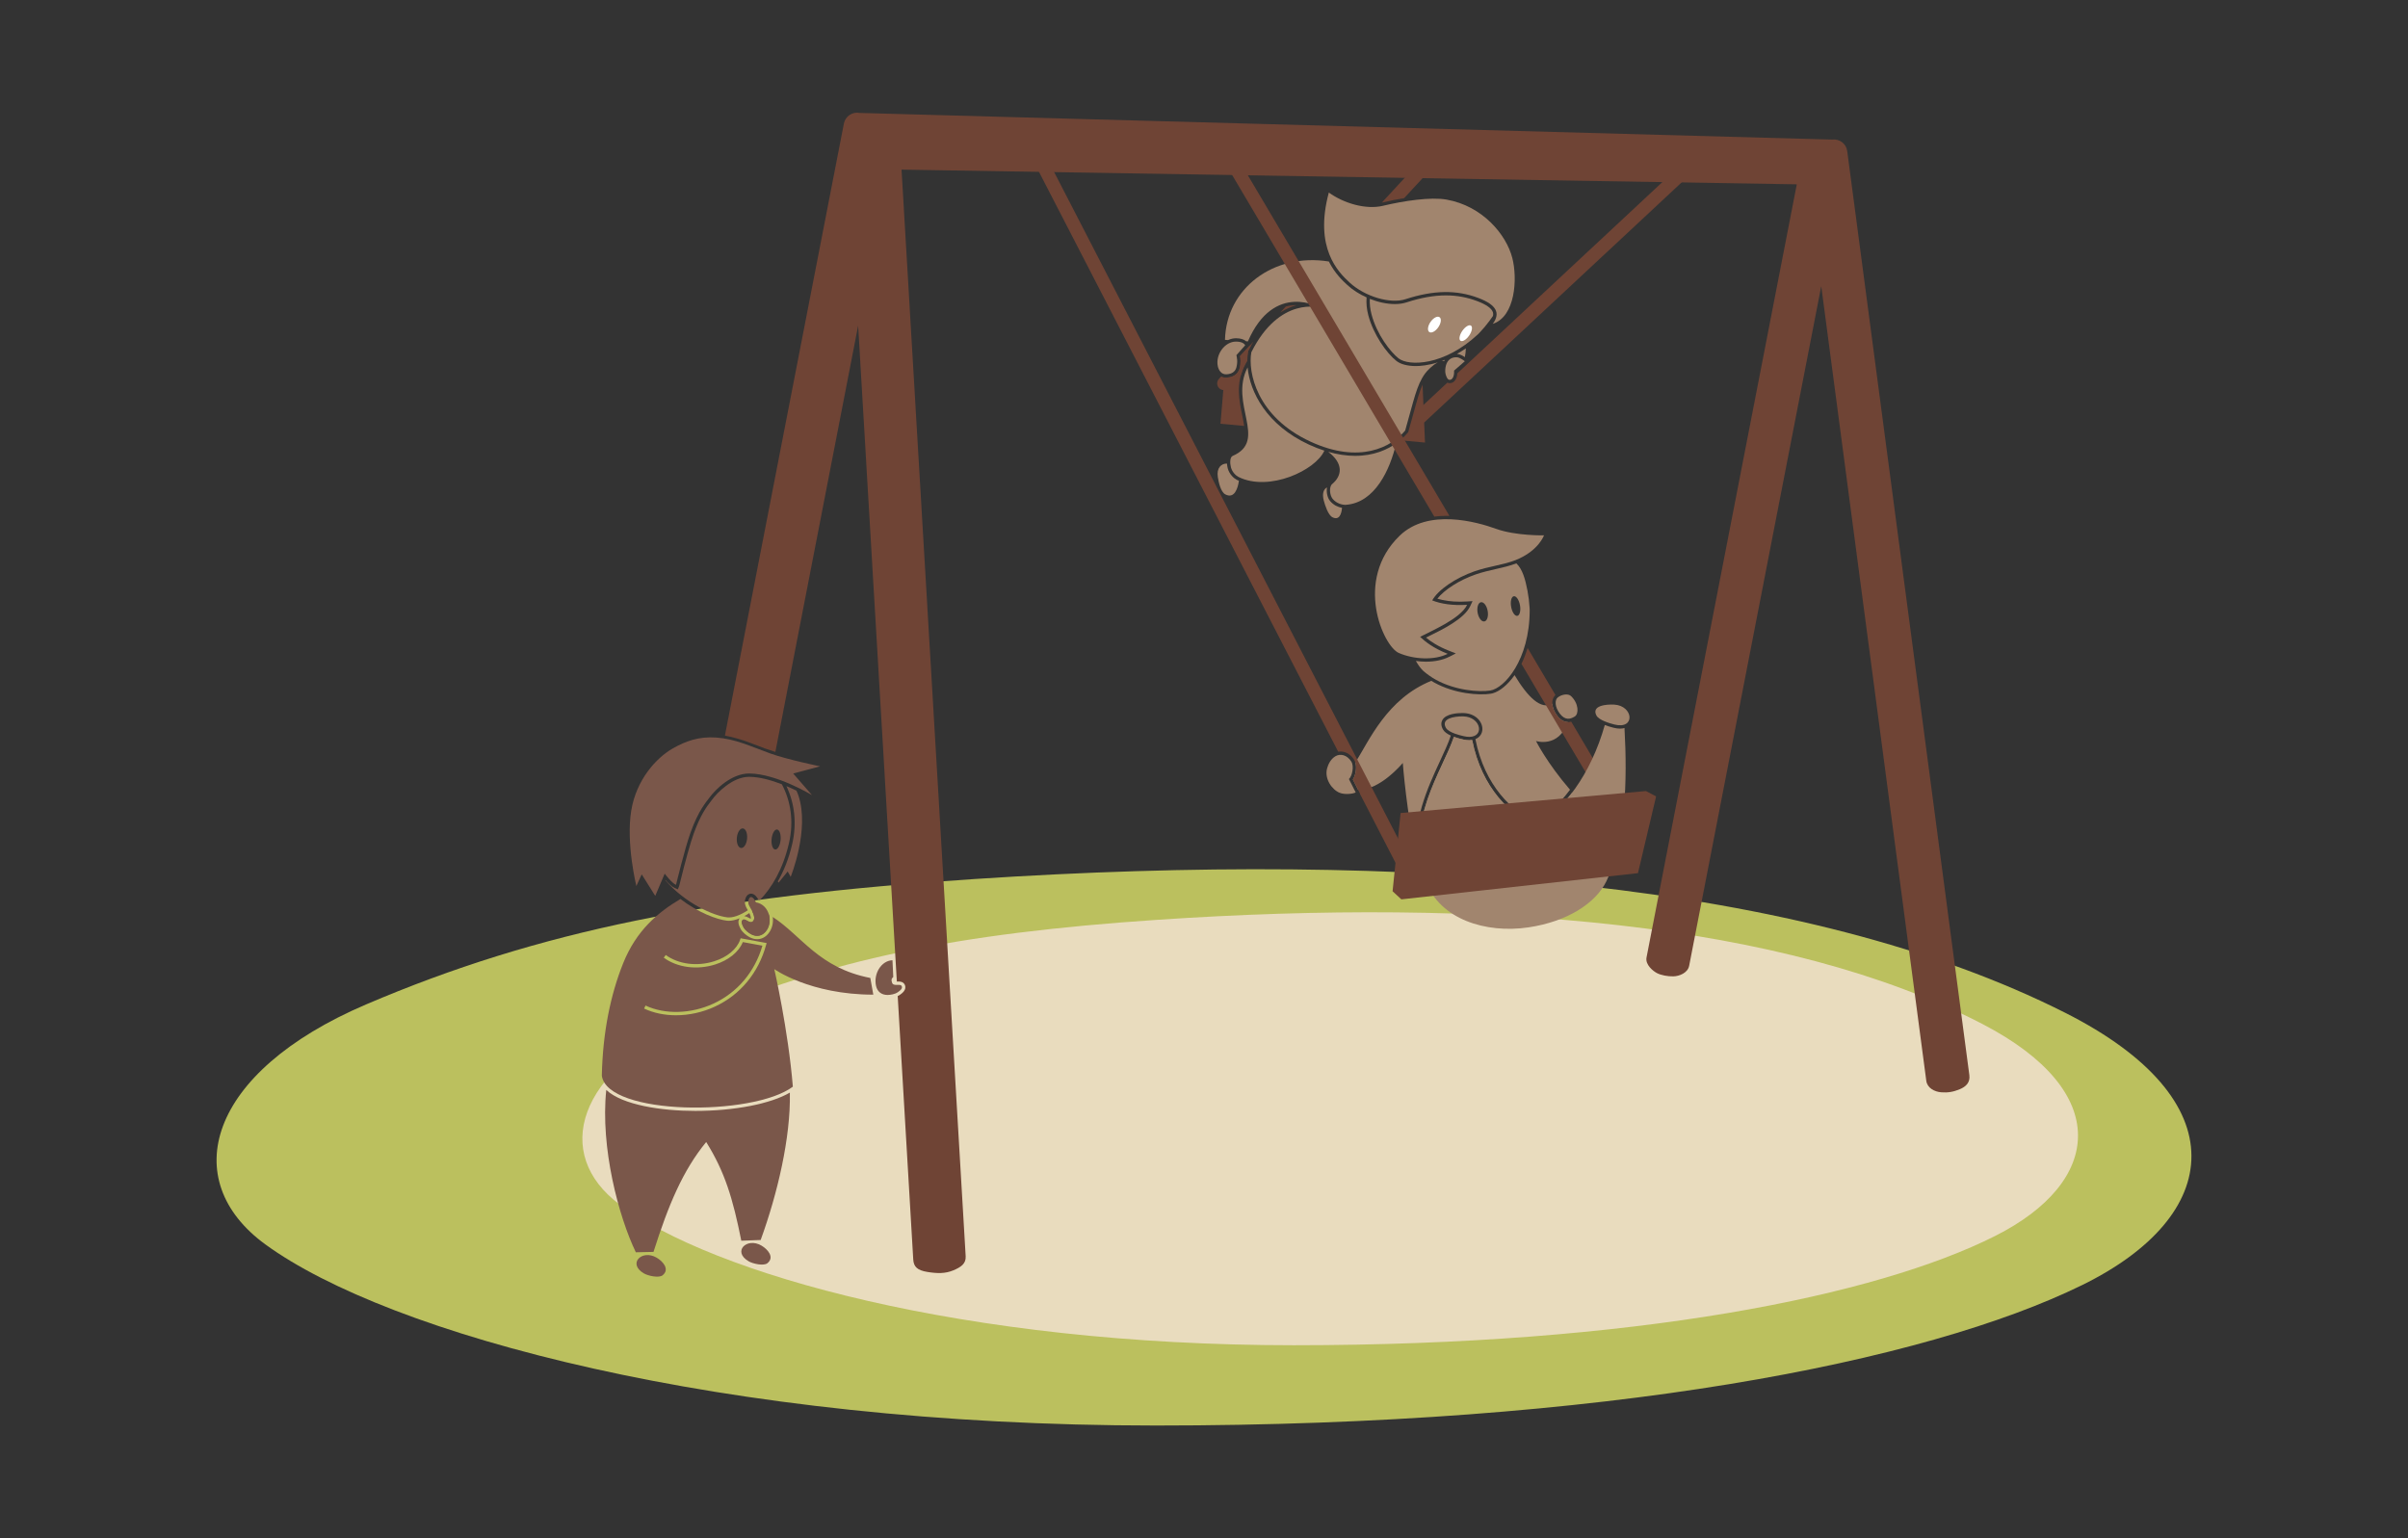 <?xml version="1.0" encoding="utf-8"?>
<!-- Generator: Adobe Illustrator 15.0.2, SVG Export Plug-In . SVG Version: 6.00 Build 0)  -->
<!DOCTYPE svg PUBLIC "-//W3C//DTD SVG 1.1//EN" "http://www.w3.org/Graphics/SVG/1.1/DTD/svg11.dtd">
<svg version="1.1" id="Layer_1" xmlns="http://www.w3.org/2000/svg" xmlns:xlink="http://www.w3.org/1999/xlink" x="0px" y="0px"
	 width="720px" height="460px" viewBox="0 0 720 460" enable-background="new 0 0 720 460" xml:space="preserve">
<rect x="0" y="0" width="720" height="460" fill="#333333" stroke="none"/>
<path fill="#BBC05E" d="M291.51,262.862c129.791-8.515,248.078,0.697,325.939,39.98c51.789,26.134,47.297,60.771,5.111,81.461
	C575.63,407.317,480.389,426.3,345.577,426.3c-130.281,0-229.468-27.402-266.205-54.143c-26.412-19.225-17.411-51.488,30.09-71.787
	C161.165,278.278,212.658,268.034,291.51,262.862z"/>
<path fill="#E9DCBE" d="M345.858,275.081c98.295-6.627,187.878,0.543,246.846,31.119c39.222,20.34,35.821,47.301,3.871,63.404
	c-35.541,17.912-107.673,32.688-209.769,32.688c-98.667,0-173.786-21.328-201.608-42.141
	c-20.002-14.965-13.187-40.076,22.789-55.877C247.144,287.079,286.141,279.106,345.858,275.081z"/>
<g>
	<g>
		<g>
			<g>
				<path fill="#A1856E" d="M435.729,105.851c0.807,0.059,1.684,0.553,2.268,0.948c0.18-0.908,0.282-1.784,0.297-2.621
					c-0.914,0.636-1.801,1.173-2.672,1.668C435.656,105.848,435.691,105.848,435.729,105.851z"/>
			</g>
			<g>
				<path fill="#A1856E" d="M431.783,107.999c0.07-0.133,0.137-0.269,0.217-0.39c-0.303,0.123-0.613,0.257-0.907,0.364
					C431.336,107.938,431.566,107.95,431.783,107.999z"/>
			</g>
		</g>
		<g>
			<path fill="#A1856E" d="M446.409,94.477c0.078-0.367,0.092-0.717-0.002-1.036c-0.352-1.194-1.929-2.333-4.689-3.383
				c-3.04-1.158-6.112-1.721-9.39-1.721c-3.608,0-7.461,0.684-11.777,2.089c-1.021,0.333-2.193,0.502-3.484,0.502
				c-2.393,0-5.008-0.568-7.486-1.557c-0.081,1.515,0.104,3.106,0.514,4.653c1.588,5.989,5.592,11.188,8.068,13.135
				c3.053,2.403,13.549,2.286,23.729-7.164c0.07-0.069,0.146-0.148,0.23-0.227l0.186-0.191c1.092-1.139,2.121-2.36,3.061-3.632
				C445.728,95.457,446.077,94.967,446.409,94.477z"/>
		</g>
		<g>
			<path fill="#FFFFFF" d="M427.734,96.269c0.848-1.225,2.053-1.86,2.691-1.418c0.643,0.443,0.473,1.795-0.375,3.022
				c-0.844,1.227-2.053,1.857-2.691,1.417C426.721,98.848,426.887,97.495,427.734,96.269z"/>
		</g>
		<g>
			<path fill="#FFFFFF" d="M439.282,100.348c-0.868,1.246-2.024,1.942-2.585,1.558c-0.564-0.39-0.32-1.717,0.543-2.971
				c0.867-1.252,2.024-1.949,2.585-1.562C440.388,97.761,440.144,99.094,439.282,100.348z"/>
		</g>
	</g>
	<g>
		<g>
			<path fill="#A1856E" d="M434.773,110.829c0.077,1.38-0.305,2.635-1.197,2.755c-0.711,0.102-1.045-0.767-1.301-1.56
				c-0.271-0.858-0.131-2.061,0.086-2.817c0.476-1.653,1.711-2.477,3.295-2.359c0.969,0.071,2.33,1.183,2.33,1.183L434.773,110.829z
				"/>
			<g>
				<path fill="#6F4435" d="M506.276,48.587c-0.755-0.808-2.021-0.852-2.827-0.098l-67.691,63.146
					c-0.117,1.655-0.871,2.782-2.039,2.938c-0.088,0.013-0.172,0.019-0.254,0.019c-0.27,0-0.494-0.068-0.701-0.163l-9.354,8.725
					c-0.807,0.753-0.852,2.02-0.098,2.827c0.395,0.422,0.928,0.635,1.463,0.635c0.488,0,0.979-0.177,1.363-0.538l80.039-74.665
					C506.986,50.661,507.029,49.395,506.276,48.587z"/>
			</g>
		</g>
	</g>
	<g>
		<g>
			<g>
				<path fill="#A1856E" d="M403.559,84.515c4.529,4.175,12.148,6.438,16.684,4.961c8.432-2.747,15.326-2.83,21.831-0.353
					c5.324,2.026,6.664,4.479,4.266,7.729c6.789-2.201,7.426-13.547,5.852-19.684c-1.811-7.058-8.934-15.589-19.69-17.482
					c-4.752-0.835-12.719,0.364-19.018,1.864c-5.076,1.208-11.684-0.736-16.16-3.968C392.867,74.146,400.115,81.343,403.559,84.515z
					"/>
				<path fill="#6F4435" d="M413.25,60.578c2.244-0.534,4.469-0.978,6.596-1.323l10.814-11.706c0.75-0.811,0.699-2.077-0.112-2.826
					c-0.812-0.75-2.077-0.699-2.826,0.112l-14.558,15.758C413.191,60.586,413.223,60.584,413.25,60.578z"/>
			</g>
		</g>
	</g>
	<g>
		<path fill="#A1856E" d="M364.131,109.519c0.258,1.199,1.068,2.493,2.557,2.418c1.637-0.083,2.664-0.772,2.998-2.07
			c0.482-1.863,0.109-3.044,0.006-3.663l2.625-2.941c-0.332-0.605-1.102-1.086-2.689-1.109
			C366.189,102.104,363.385,106.081,364.131,109.519z"/>
		<g>
			<g>
				<path fill="#A1856E" d="M423.332,109.469c-2.484,0-4.539-0.542-5.789-1.524c-2.936-2.31-6.884-7.884-8.416-13.665
					c-0.486-1.835-0.648-3.655-0.51-5.339c-2.131-0.959-4.13-2.209-5.736-3.691c-1.369-1.261-3.746-3.456-5.547-7.046
					c-16.527-2.654-30.69,8.023-31.059,23.432l0.921,0.062c0.755-0.349,1.556-0.543,2.366-0.543l0.079,0
					c1.31,0.019,2.302,0.323,2.966,0.903l0.523,0.035c7.865-18.111,21.627-10.055,21.627-10.055s-12.068-3.724-20.604,13.302
					c-1.07,5.929,1.578,19.281,17.666,26.719c14.729,6.808,24.27,1.609,28.336-3.307c2.646-9.241,3.379-13.49,5.924-17.019
					c0.656-0.91,2.301-2.588,3.854-3.369C427,109.287,424.668,109.469,423.332,109.469z"/>
				<path fill="#6F4435" d="M422.597,123.716c-0.429,1.568-0.909,3.325-1.479,5.311l-0.058,0.2l-0.133,0.161
					c-0.49,0.593-1.254,1.41-2.289,2.274l7.441,0.684l-0.723-17.339C424.392,117.158,423.657,119.841,422.597,123.716z"/>
			</g>
			<g>
				<g>
					<path fill="#A1856E" d="M405.171,136.322c-2.571,0-5.255-0.41-8.021-1.203c4.648,3.539,4.119,7.177,1.18,9.624
						c-0.973,0.81-0.772,3.337,0.127,4.434c1.188,1.448,3.024,1.85,3.953,1.785c8.711-0.606,13.246-10.569,15.049-18.389
						C414.781,134.477,410.75,136.322,405.171,136.322z"/>
					<g>
						<path fill="#A1856E" d="M397.684,149.811c-0.797-0.971-1.152-2.655-0.904-4.043c-0.969,0.479-1.546,1.776-0.951,3.979
							c0.354,1.304,1.268,4.275,2.572,4.933c1.996,1.015,2.693-0.881,2.873-2.805C400.1,151.661,398.699,151.05,397.684,149.811z"/>
					</g>
				</g>
				<g>
					<g>
						<path fill="#A1856E" d="M391.401,132.966c-12.737-5.888-17.646-15.739-18.369-23.095c-5.599,10.863,6.175,21.847-4.433,26.454
							c-0.906,0.393-0.856,2.21-0.554,3.4c0.388,1.524,1.562,2.553,2.253,2.897c9.152,4.555,23.102-1.979,25.691-7.86
							C394.482,134.274,392.953,133.683,391.401,132.966z"/>
						<g>
							<path fill="#6F4435" d="M371.435,124.265c-0.929-4.515-1.981-9.632,0.708-14.852l0.801-1.551
								c0.004-0.966,0.078-1.876,0.227-2.7l0.025-0.142l0.064-0.129c0.247-0.493,0.498-0.962,0.752-1.422l-0.404-0.057l-2.84,3.088
								c0.142,0.733,0.316,1.955-0.113,3.615c-0.255,0.993-1.104,2.678-3.916,2.82c-0.059,0.003-0.116,0.004-0.174,0.004
								c-0.163,0-0.32-0.021-0.479-0.046l-1.158,13.831l7.078,0.651C371.867,126.424,371.666,125.392,371.435,124.265z"/>
						</g>
					</g>
					<g>
						<path fill="#A1856E" d="M369.854,143.518c-0.798-0.397-2.279-1.59-2.777-3.545c-0.096-0.381-0.172-0.853-0.205-1.347
							c-1.662-0.034-3.176,1.223-2.734,4.072c0.211,1.335,0.812,4.384,2.229,5.138c2.73,1.46,3.784-1.863,4.068-4.075
							C370.242,143.677,370.039,143.61,369.854,143.518z"/>
					</g>
				</g>
			</g>
		</g>
	</g>
</g>
<g>
	<g>
		<g>
			<g>
				<path fill="#6F4435" d="M588.841,321.51L552.326,45.182c-0.289-2.18-2.309-3.729-4.49-3.441l-290.817-7.967
					c-2.16-0.419-4.27,1.004-4.689,3.164l-35.58,183.054c1.692,0.271,4.963,1.104,8.15,2.375c3.065,1.222,5.353,2.023,6.938,2.5
					l24.75-127.473L268.16,293.53c0.05-0.001,0.1-0.002,0.15-0.004c0.114-0.002,0.227-0.005,0.335-0.005
					c0.359,0,1.452,0,1.889,0.973c0.698,1.524-0.891,2.616-1.573,3.087c-0.165,0.111-0.358,0.195-0.545,0.285l4.646,78.748
					c0.129,2.196,1.182,3.265,4.229,3.758c3.047,0.494,5.327,0.51,7.69-0.454s3.888-2.032,3.758-4.229L269.562,50.725l267.684,4.396
					l-44.93,231.216c-0.418,2.159,1.959,4.077,3.164,4.689c1.205,0.611,3.186,0.998,4.896,0.951
					c1.712-0.047,4.271-1.004,4.689-3.164l39.496-203.247l31.405,237.645c0.289,2.181,2.486,3.283,4.49,3.44
					c2.004,0.158,3.627-0.137,5.512-0.916C587.856,324.956,589.13,323.69,588.841,321.51z"/>
			</g>
		</g>
	</g>
</g>
<g>
	<g>
		<g>
			<g>
				<g>
					<g>
						<g>
							<path fill="#6F4435" d="M432.438,154.261c0.317,0,0.633,0.008,0.949,0.017L369.768,46.765
								c-0.562-0.95-1.788-1.265-2.74-0.703c-0.951,0.562-1.266,1.789-0.703,2.74l62.545,105.695
								C430.013,154.353,431.193,154.261,432.438,154.261z"/>
						</g>
						<g>
							<g>
								<path fill="#A1856E" d="M424.615,190.444c2.971-1.606,12.08-5.379,14.061-9.575c-4.275,0.264-7.799-0.265-10.438-1.32
									c1.719-3.145,7-6.751,12.671-8.712c4.326-1.496,8.689-1.922,12.281-3.353c6.859-2.731,8.469-7.389,8.469-7.389
									s-8.469,0.17-14.312-1.947c-5.885-2.133-20.356-6.159-28.847,2.058c-13.766,13.321-4.902,33.03-0.271,35.052
									c4.504,1.966,10.727,2.25,14.629,0.264C428.502,193.804,426.08,191.824,424.615,190.444z"/>
								<g>
									<path fill="#A1856E" d="M457.354,181.769c-0.1-1.703-0.312-3.418-0.629-5.098c-0.631-3.326-1.477-6.493-3.342-8.195
										c-1.902,0.736-3.949,1.207-6.117,1.698c-1.975,0.448-4.016,0.911-6.03,1.608c-4.826,1.668-9.384,4.587-11.457,7.249
										c1.941,0.595,4.253,0.905,6.766,0.905c0.672,0,1.368-0.021,2.07-0.065l1.687-0.104l-0.721,1.529
										c-1.78,3.771-8.198,6.918-12.446,9c-0.266,0.13-0.52,0.255-0.76,0.374c1.43,1.184,3.56,2.625,6.85,3.922l2.066,0.813
										l-1.979,1.008c-1.884,0.959-4.307,1.466-7.005,1.466c-0.988,0-1.977-0.092-2.957-0.224c0.74,1.305,1.52,2.352,2.277,3.038
										c1.109,0.939,2.326,1.82,3.627,2.544c5.855,3.259,12.985,3.795,16.351,3.265c4.152-0.655,11.781-9.065,11.777-24.093
										c-0.006-0.106-0.012-0.225-0.012-0.351L457.354,181.769z M443.835,185.84c-0.826,0.147-1.73-1.018-2.018-2.604
										c-0.283-1.586,0.158-2.993,0.982-3.142c0.832-0.148,1.734,1.016,2.02,2.604
										C445.106,184.285,444.663,185.689,443.835,185.84z M453.685,184.168c-0.729,0.131-1.557-1.072-1.85-2.694
										c-0.289-1.621,0.066-3.038,0.793-3.169c0.729-0.13,1.559,1.076,1.852,2.697
										C454.767,182.619,454.409,184.036,453.685,184.168z"/>
								</g>
							</g>
						</g>
						<g>
							<g>
								<path fill="#A1856E" d="M469.74,208.163c-0.854-0.812-2.707-0.544-3.914,0.367c-1.014,0.765-0.977,2.893,0.605,4.934
									c1.582,2.042,3.145,1.6,4.422,0.805C472.133,213.475,472.051,210.358,469.74,208.163z"/>
								<g>
									<path fill="#A1856E" d="M459.267,221.593c0,0,6.744,2.24,9.541-5.665c-1.171-0.032-2.237-0.651-3.166-1.851
										c-0.911-1.177-1.427-2.467-1.487-3.648c-3.396,1.932-7.292-1.881-11.294-8.528c-2.131,3.011-4.527,4.869-6.535,5.425
										c-0.193,0.054-0.383,0.095-0.568,0.125c-3.416,0.538-10.757,0.084-16.974-3.372c-0.27-0.151-0.541-0.313-0.811-0.483
										c-13.291,5.387-18.539,17.829-22.721,24.426c0.487,1.579,0.092,3.788-0.736,5.076l1.531,3.029
										c6.44,0.433,13.395-7.968,13.395-7.968s1.125,15.317,4.258,29.01c-1.576-11.359,3.186-21.637,6.826-29.485
										c1.285-2.773,2.5-5.393,3.248-7.646l0.021-0.062c-1.156-0.529-1.947-1.136-2.336-1.819
										c-0.748-1.321-0.502-2.291-0.164-2.872c1.08-1.853,4.489-2.053,5.904-2.053c0.131,0,0.256,0.001,0.373,0.005
										c3.583,0.093,5.694,2.523,5.665,4.819c-0.016,1.204-0.684,2.41-2.088,2.973l0.014,0.068
										c2.73,13.908,11.195,21.834,17.79,24.504c3.656-1.798,7.269-5.119,10.486-9.438
										C462.458,228.057,459.267,221.593,459.267,221.593z"/>
								</g>
								<g>
									<path fill="#6F4435" d="M488.955,248.185l-19.158-32.376c-0.303,0.075-0.602,0.126-0.895,0.126
										c-1.209,0-2.307-0.625-3.261-1.857c-1.114-1.438-1.648-3.047-1.466-4.416c0.101-0.758,0.422-1.371,0.916-1.805
										l-8.336-14.086c-0.522,1.724-1.138,3.321-1.839,4.748l30.596,51.704c0.374,0.63,1.04,0.981,1.724,0.981
										c0.346,0,0.696-0.09,1.016-0.279C489.203,250.362,489.518,249.135,488.955,248.185z"/>
								</g>
							</g>
						</g>
					</g>
				</g>
			</g>
		</g>
		<g>
			<path fill="#A1856E" d="M482.732,216.667c-1.424-0.355-4.65-1.289-5.391-2.695c-1.588-3.025,3.082-3.391,5.324-3.259
				C488.42,211.048,489.062,218.25,482.732,216.667z"/>
			<path fill="#A1856E" d="M484.406,217.894c-0.59,0-1.234-0.086-1.916-0.257c-1.008-0.251-1.883-0.528-2.65-0.825
				c-4.107,14.607-12.547,26.039-20.847,29.878c-7.013-2.646-15.955-10.852-18.812-25.399c-0.271,0.041-0.557,0.069-0.866,0.069
				c-0.533,0-1.113-0.067-1.723-0.199c-1.101-0.237-2.047-0.509-2.869-0.808c-3.332,10.025-14.93,25.529-8.389,43.23
				c4.17,11.281,17.853,15.653,30.7,13.743c11.478-1.706,20.044-7.139,23.29-13.796c5.748-11.792,6.302-30.014,5.406-45.821
				C485.334,217.818,484.904,217.894,484.406,217.894z"/>
		</g>
	</g>
</g>
<g>
	<path fill="#A1856E" d="M426.334,263.583c0.166,0.447,0.361,0.873,0.555,1.299c11.65,11.076,57.77-13.173,47.559-23.331
		c-1.576-1.567-3.004-3.107-4.322-4.604c-3.449,4.569-7.303,7.973-11.132,9.743c-7.013-2.646-15.955-10.852-18.812-25.399
		c-0.271,0.041-0.557,0.069-0.866,0.069c-0.533,0-1.113-0.067-1.723-0.199c-0.35-0.075-0.678-0.154-0.996-0.237
		c-0.141-0.035-0.277-0.072-0.414-0.109c-0.135-0.037-0.266-0.076-0.396-0.114c-0.371-0.109-0.721-0.223-1.047-0.341
		c-0.004-0.002-0.01-0.004-0.016-0.006C431.391,230.378,419.793,245.882,426.334,263.583z"/>
	<path fill="#A1856E" d="M435.064,219.413c0.393,0.144,0.814,0.276,1.26,0.402c0.02,0.006,0.039,0.012,0.059,0.018
		c0.45,0.125,0.924,0.242,1.42,0.35c0.035,0.007,0.066,0.01,0.102,0.017c0.238,0.05,0.471,0.09,0.688,0.116
		c0.251,0.028,0.491,0.044,0.722,0.044c0.271,0,0.518-0.025,0.749-0.063l0.092-0.014c3.66-0.685,2.303-5.919-2.608-6.047
		c-0.111-0.003-0.227-0.004-0.348-0.004c-2.338,0-6.473,0.604-4.869,3.431c0.414,0.729,1.518,1.304,2.678,1.73L435.064,219.413z"/>
	<polygon fill="#6F4435" points="495.178,238.174 489.756,261.112 419.008,268.948 416.387,266.529 418.785,243.134 
		492.152,236.561 	"/>
</g>
<g>
	<path fill="#A1856E" d="M396.801,229.794c0.344-1.284,1.117-2.827,2.504-3.646c1.434-0.846,3.461-0.436,4.762,1.621
		c0.83,1.312,0.283,4.279-0.732,5.207l2.023,4.003c-0.785,0.412-3.172,0.744-4.77,0.115
		C398.283,236.186,395.963,232.935,396.801,229.794z"/>
	<g>
		<path fill="#6F4435" d="M421.262,257.033L312.823,46.867c-0.507-0.982-1.713-1.367-2.694-0.86s-1.367,1.713-0.86,2.694
			l90.862,176.101c0.229-0.039,0.459-0.066,0.693-0.066c1.592,0,3.082,0.91,4.087,2.499c0.97,1.533,0.581,4.343-0.396,5.862
			l1.734,3.431l0.445,0.88l-0.047,0.024l11.059,21.436c0.355,0.688,1.055,1.083,1.779,1.083c0.309,0,0.623-0.071,0.916-0.223
			C421.383,259.221,421.769,258.015,421.262,257.033z"/>
	</g>
</g>
<g>
	<path fill="#6F4435" d="M373.17,105.163l0.025-0.142l0.064-0.129c0.492-0.983,1-1.888,1.514-2.743l-3.619,3.918l-0.387,0.433
		c0.142,0.733,0.316,1.955-0.113,3.615c-0.255,0.993-1.104,2.678-3.916,2.82c-0.059,0.003-0.116,0.004-0.174,0.004
		c-0.514,0-0.99-0.134-1.426-0.361l-0.669,0.724c-0.749,0.811-0.699,2.077,0.112,2.827c0.385,0.355,0.871,0.531,1.356,0.531
		c0.538,0,1.075-0.216,1.47-0.642l3.682-3.986c0,0,0.512-1.78,0.748-2.385c0.235-0.604,0.719-1.344,1.098-1.786
		C372.939,106.894,373.021,105.987,373.17,105.163z"/>
	<path fill="#6F4435" d="M387.658,91.252c-1.115,0-2.184,0.143-3.207,0.422l-1.646,1.783c1.719-1.102,3.387-1.794,4.9-2.205
		C387.689,91.252,387.674,91.252,387.658,91.252z"/>
</g>
<g>
	<g>
		<path fill="#7A574A" d="M226.027,269.849c-0.43-1.053-1.539-2.442-2.146-0.934c-0.539,1.334,0.381,2.297,0.935,3.387
			c0.706,1.396,1,2.581,0.294,3.237c-0.948,0.886-2.248-1.055-3.024-0.453c-0.615,0.476-0.195,1.398,0.228,2.202
			c0.462,0.869,1.507,1.673,2.261,2.08c1.652,0.891,3.233,0.556,4.352-0.768C231.343,275.739,230.01,270.495,226.027,269.849z"/>
		<g>
			<path fill="#7A574A" d="M261.123,297.451l-0.896-4.995c-15.43-3.011-20.438-12.533-29.164-18.234
				c0.238,1.826-0.242,3.685-1.374,5.024c-0.895,1.06-2.035,1.619-3.297,1.619c-0.761,0-1.532-0.208-2.293-0.616
				c-0.87-0.471-2.091-1.405-2.671-2.495c-0.347-0.66-1.098-2.119-0.252-3.149c-1.214,0.5-2.316,0.757-3.21,0.757
				c-0.205,0-0.405-0.011-0.595-0.032c-2.969-0.341-8.571-2.381-13.924-6.49c-6.671,3.955-13.183,9.389-17.124,19.226
				c-3.762,9.387-6.091,20.589-6.378,33.616c1.658,11.962,45.211,12.212,57.12,3.291c-1.389-17.046-5.548-35.158-5.548-35.158
				S242.202,297.451,261.123,297.451z M229.077,282.539c-2.293,8.418-7.748,14.99-15.36,18.505
				c-3.697,1.708-7.72,2.568-11.591,2.568c-3.403,0-6.689-0.664-9.535-2.003l0.426-0.905c5.822,2.738,13.594,2.521,20.281-0.567
				c7.18-3.316,12.372-9.46,14.667-17.337l-5.858-1.076c-1.187,2.938-4.232,5.42-8.246,6.693c-5.42,1.717-11.317,0.945-15.393-2.018
				l0.588-0.809c3.822,2.778,9.378,3.496,14.502,1.872c3.896-1.235,6.794-3.653,7.753-6.468l0.139-0.409l7.77,1.429L229.077,282.539
				z"/>
			<path fill="#7A574A" d="M224.895,272.469c0.645,1.323,0.892,2.441,0.215,3.07c-0.182,0.169-0.376,0.235-0.577,0.235
				c-0.704,0-1.49-0.807-2.097-0.807c-0.125,0-0.243,0.035-0.351,0.118c-0.615,0.476-0.195,1.398,0.228,2.202
				c0.462,0.869,1.507,1.673,2.261,2.08c0.623,0.336,1.236,0.497,1.818,0.497c0.961,0,1.837-0.44,2.534-1.265
				c1.184-1.401,1.463-3.372,0.978-5.097c-1.214-0.716-2.502-1.359-3.906-1.897C225.627,271.915,225.26,272.2,224.895,272.469z"/>
			<path fill="#7A574A" d="M223.896,274.477c0.165,0.092,0.423,0.236,0.569,0.283c0.11-0.194,0.038-0.75-0.409-1.712
				c-0.524,0.348-1.04,0.662-1.542,0.929C223.034,274.001,223.492,274.249,223.896,274.477z"/>
		</g>
		<path fill="#7A574A" d="M266.852,287.155l0.237,5.007c-0.543,0.487-0.666,0.829-0.35,1.739c0.427,1.227,2.483,0.114,2.886,1.009
			c0.326,0.712-0.479,1.329-1.227,1.843c-0.812,0.553-2.112,0.777-2.968,0.787c-1.877,0.018-3.121-1.018-3.493-2.709
			C261.132,291.171,263.519,287.278,266.852,287.155z"/>
	</g>
	<g>
		<g>
			<path fill="#7A574A" d="M207.9,332.214c-10.072,0-21.717-1.719-26.625-6.265c-1.804,17.282,3.723,37.908,8.843,48.546
				l5.282-0.118c4.455-14.048,8.769-24.332,15.754-32.857c5.596,8.946,7.989,16.952,10.498,29.515l5.789-0.218
				c5.056-13.899,8.979-30.639,8.731-43.904c-0.001-0.058-0.007-0.11-0.009-0.168C230.41,330.097,219.654,332.214,207.9,332.214z"/>
		</g>
	</g>
	<path fill="#7A574A" d="M192.526,380.807c1.256,0.731,4.489,1.458,5.602,0.558c2.183-1.766,0.128-4.142-1.786-5.262
		C191.939,373.522,187.541,377.899,192.526,380.807z"/>
	<path fill="#7A574A" d="M223.864,377.196c1.253,0.732,4.488,1.459,5.6,0.559c2.184-1.767,0.13-4.141-1.784-5.263
		C223.276,369.913,218.876,374.289,223.864,377.196z"/>
	<path fill="#7A574A" d="M238.125,236.431c-0.9-0.436-1.908-0.897-2.988-1.35c2.51,5.291,3.136,11.234,1.742,17.301
		c-1.018,4.422-2.541,8.117-4.301,11.187l0.216,0.388l2.723-3.342l0.897,1.604c0,0,5.753-14.132,2.302-24.362
		C238.542,237.353,238.339,236.885,238.125,236.431z"/>
	<g>
		<path fill="#7A574A" d="M224.054,231.308c-5.353-0.04-10.218,4.853-11.923,7.216c-0.978,1.35-3.221,3.689-5.646,10.416
			c-1.811,5.028-4.316,15.587-4.355,15.687c-1.31-0.576-3.383-3.366-3.383-3.366l-2.826,6.657l-4.045-6.441l-1.603,3.493
			c0,0-3.138-12.748-1.525-22.576c1.535-9.334,7.562-15.785,12.346-18.537c3.974-2.281,7.91-3.649,13.047-3.294
			c5.682,0.394,10.064,2.544,16.239,4.78c4.917,1.779,14.831,3.829,14.831,3.829l-8.036,2.148l5.61,6.457
			C242.786,237.776,232.209,231.365,224.054,231.308z"/>
	</g>
	<g>
		<path fill="#7A574A" d="M233.781,234.535c-3.107-1.201-6.623-2.205-9.734-2.228h-0.058c-5.036,0-9.682,4.909-11.047,6.802
			c-0.137,0.189-0.298,0.397-0.48,0.633c-1.118,1.445-2.99,3.863-5.035,9.536c-1.023,2.842-2.428,7.884-4.176,14.986
			c-0.161,0.652-0.161,0.652-0.191,0.729l-0.382,0.964l-0.95-0.417c-0.885-0.389-1.934-1.454-2.712-2.354l-0.045,0.106
			c6.018,6.879,14.33,10.562,18.513,11.042c1.509,0.174,3.725-0.524,6.128-2.133c-0.012-0.02-0.022-0.04-0.034-0.061
			c-0.521-0.881-1.236-2.087-0.625-3.6c0.451-1.123,1.206-1.291,1.616-1.291c1.058,0,1.787,1.047,2.148,1.723
			c0.175,0.047,0.344,0.108,0.513,0.171c3.5-3.618,6.878-9.187,8.674-16.987C237.426,245.539,236.394,239.475,233.781,234.535z
			 M223.382,250.807c-0.15,1.615-0.957,2.862-1.799,2.784c-0.849-0.079-1.41-1.454-1.262-3.072c0.153-1.616,0.96-2.864,1.801-2.786
			C222.967,247.812,223.533,249.185,223.382,250.807z M233.404,251.177c-0.153,1.652-0.885,2.933-1.622,2.865
			c-0.744-0.069-1.222-1.463-1.071-3.115c0.153-1.651,0.883-2.935,1.624-2.866C233.077,248.131,233.556,249.525,233.404,251.177z"/>
	</g>
</g>
</svg>
